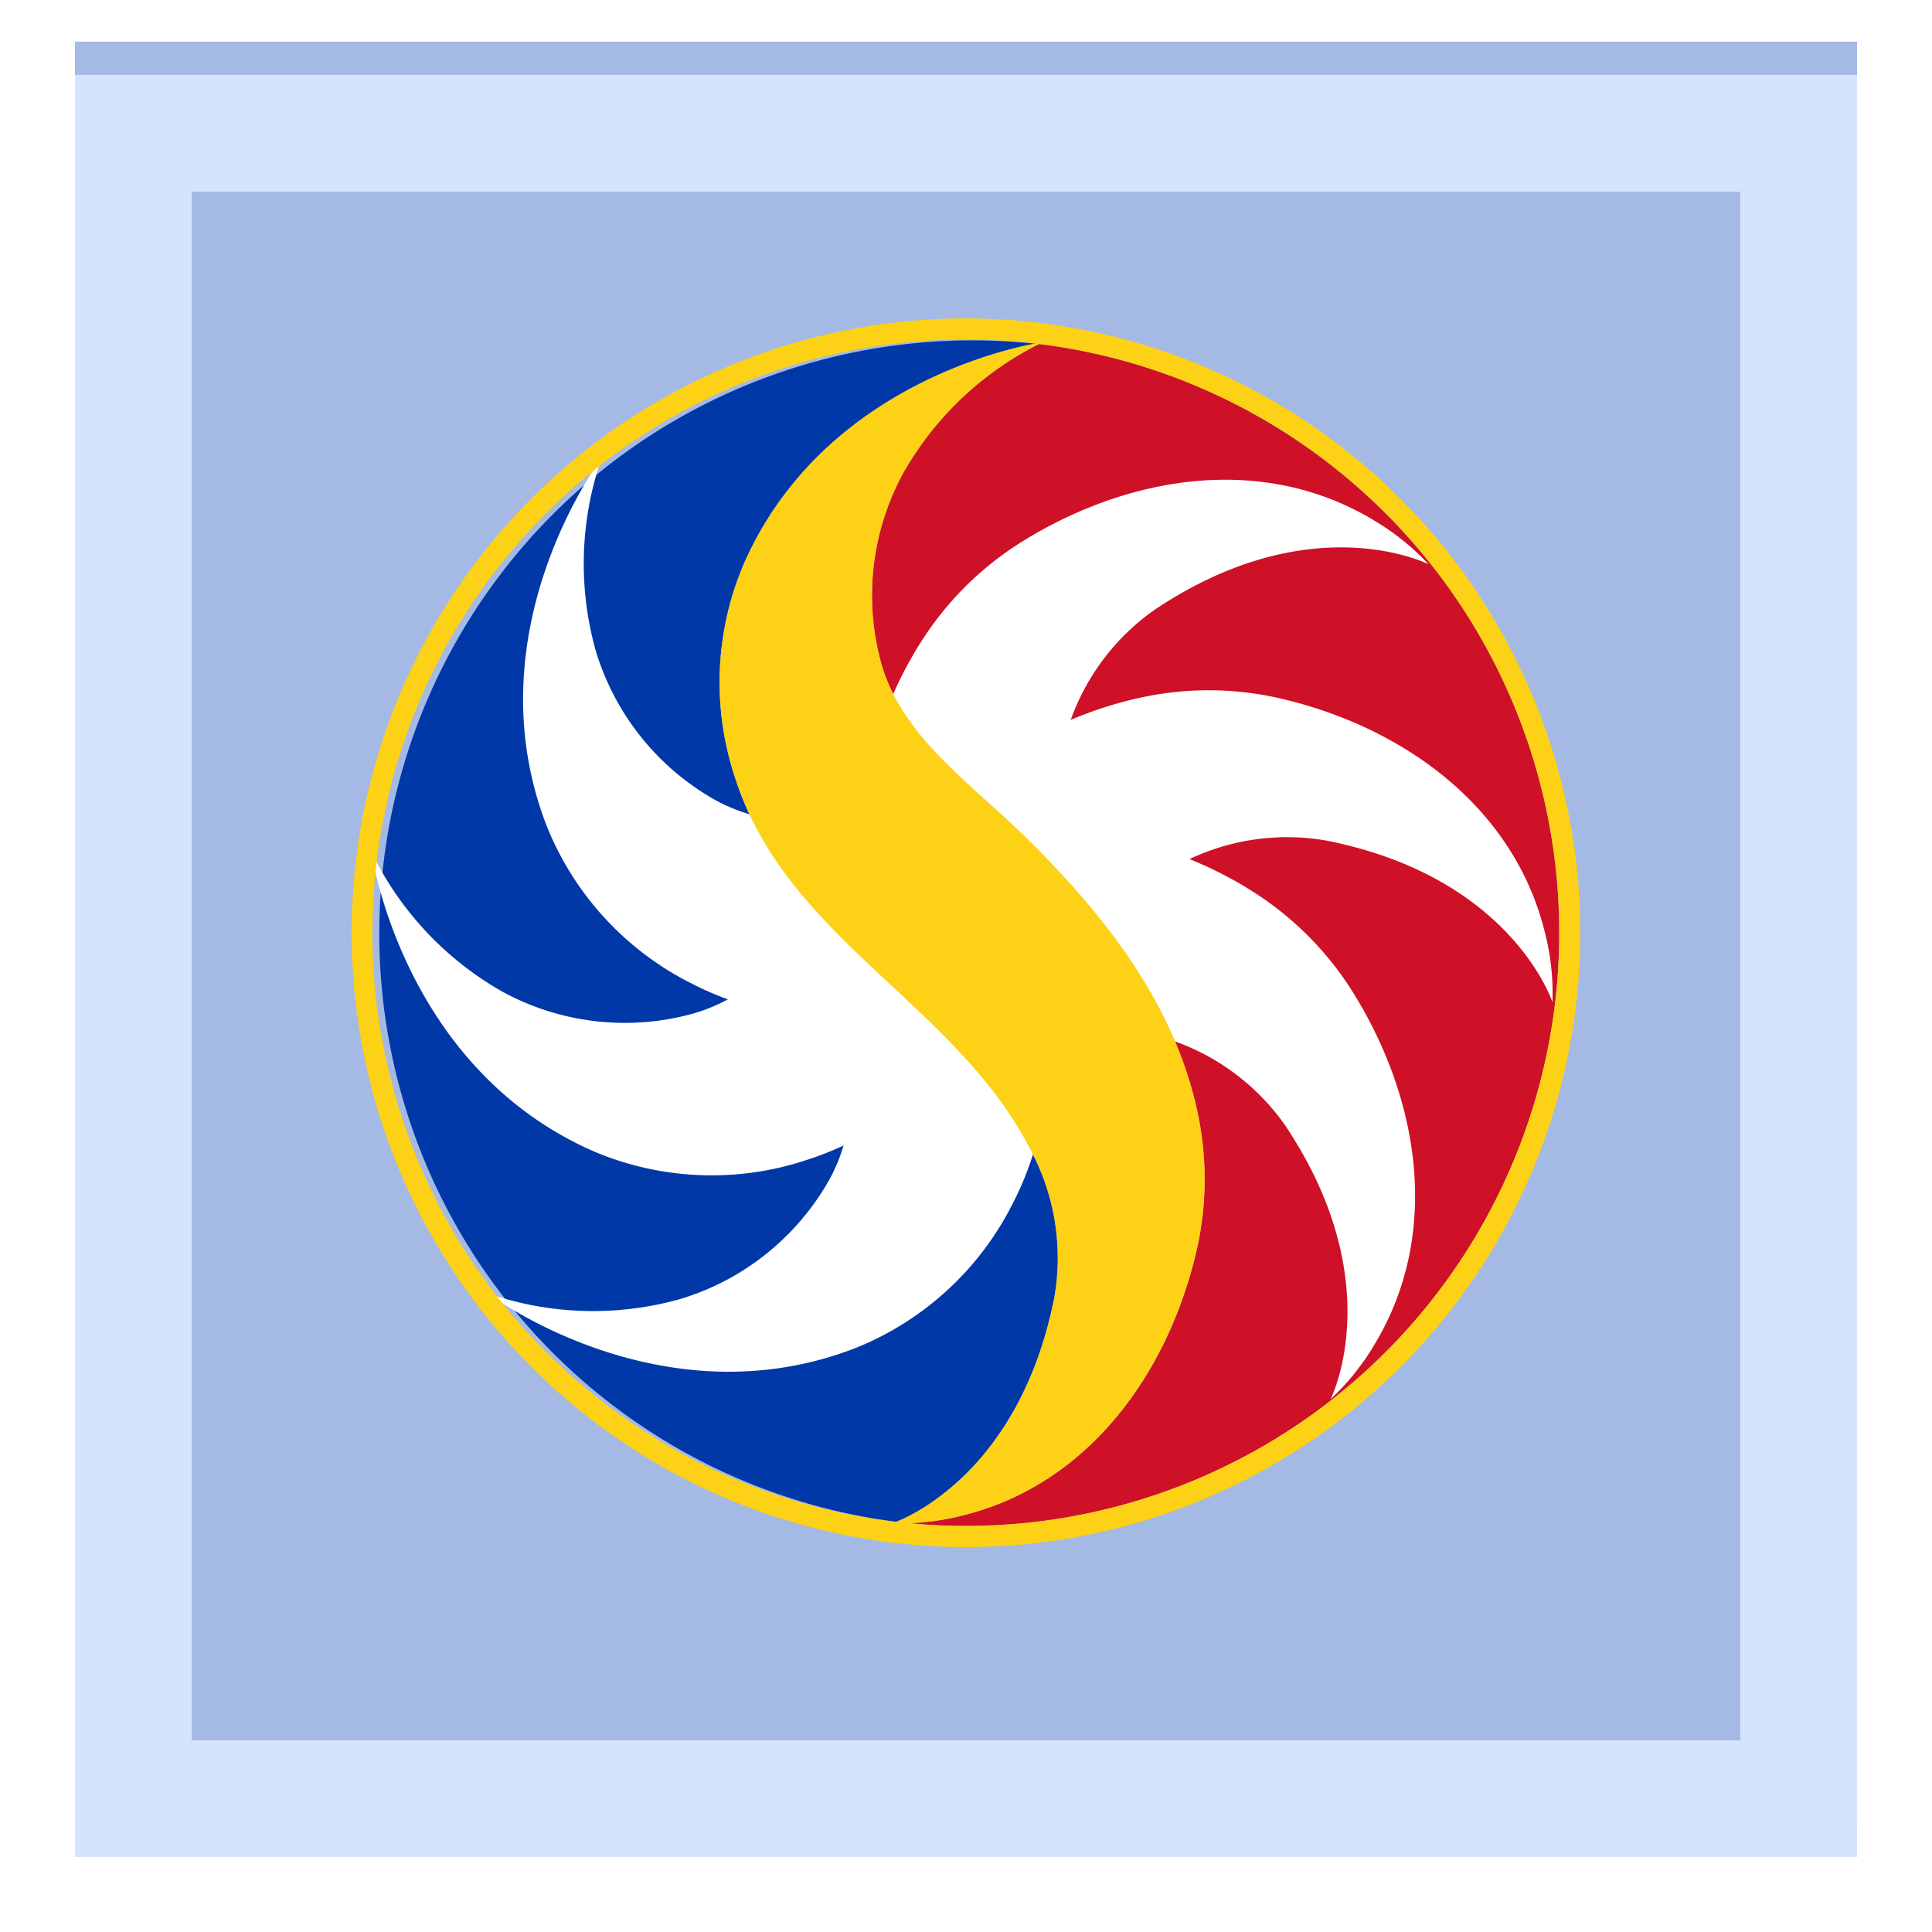 <svg xmlns="http://www.w3.org/2000/svg" xmlns:xlink="http://www.w3.org/1999/xlink" width="116" height="116" viewBox="0 0 116 116"><defs><style>.a{fill:#a4bae5;}.b,.h{fill:none;}.b{stroke:#d6e3ff;stroke-width:7px;}.c{fill:#ce1126;}.d{fill:#0038a8;}.e{fill:#fff;}.f{fill:#fcd116;}.g{stroke:none;}.i{filter:url(#c);}.j{filter:url(#a);}</style><filter id="a" x="0" y="0" width="116" height="116" filterUnits="userSpaceOnUse"><feOffset dy="2" input="SourceAlpha"/><feGaussianBlur stdDeviation="1.5" result="b"/><feFlood flood-opacity="0.22"/><feComposite operator="in" in2="b"/><feComposite in="SourceGraphic"/></filter><filter id="c" x="0" y="0" width="116" height="116" filterUnits="userSpaceOnUse"><feOffset dy="2" input="SourceAlpha"/><feGaussianBlur stdDeviation="1.5" result="d"/><feFlood flood-opacity="0.22"/><feComposite operator="in" in2="d"/><feComposite in="SourceGraphic"/></filter></defs><g transform="translate(-65.5 -213.5)"><rect class="a" width="107" height="107" transform="translate(70 216)"/><g class="j" transform="matrix(1, 0, 0, 1, 65.5, 213.5)"><g class="b" transform="translate(4.5 2.5)"><rect class="g" width="107" height="107"/><rect class="h" x="3.5" y="3.5" width="100" height="100"/></g></g><g transform="translate(-124.786 19.01)"><path class="c" d="M186.472,38.605a35.617,35.617,0,0,1-35.62,35.619c-1.156,0-2.294-.054-3.422-.165a15.124,15.124,0,0,0,3.156-.448c7.677-1.864,12.482-8.666,14.147-16.089a19.251,19.251,0,0,0-.026-8.337c-1.473-6.6-5.808-11.959-10.551-16.575-3.092-3.015-7.137-5.79-8.385-10.131a15.34,15.34,0,0,1,1.287-11.431,19.267,19.267,0,0,1,8.187-7.791,35.62,35.62,0,0,1,31.225,35.346" transform="translate(97.434 211.887)"/><path class="d" d="M174.492,60.652c-1.985,10.064-8.3,13.015-9.5,13.491A35.619,35.619,0,0,1,173.334,3.4c-2.325.44-12.979,2.987-17.489,13.218a18.105,18.105,0,0,0-.5,12.935c3.095,9.557,13.164,13.491,17.639,22.118a13.719,13.719,0,0,1,1.506,8.985" transform="translate(79.103 211.725)"/><path class="e" d="M185.55,62.42a14.751,14.751,0,0,0,2.608-3.231c4.109-6.748,2.7-14.953-1.375-21.379a19.208,19.208,0,0,0-5.916-5.878c-5.705-3.628-12.561-4.346-19.178-4.261-4.318.057-9.14.953-13.092-1.233a15.346,15.346,0,0,1-7.175-8.993,19.318,19.318,0,0,1,.358-11.521s-7.842,10.35-3.288,22.087a18.108,18.108,0,0,0,8.795,9.5c8.947,4.57,18.846.229,28.112,3.164a13.723,13.723,0,0,1,7.418,5.291c6.326,9.433,2.734,16.454,2.734,16.454" transform="translate(84.623 216.08)"/><path class="e" d="M204.438,30.054a14.671,14.671,0,0,0-.44-4.127c-1.867-7.677-8.666-12.482-16.091-14.145a19.133,19.133,0,0,0-8.337.026c-6.6,1.468-11.959,5.808-16.575,10.548-3.015,3.092-5.79,7.137-10.131,8.385a15.341,15.341,0,0,1-11.431-1.287,19.326,19.326,0,0,1-7.9-8.4S135.31,33.919,146.831,39a18.1,18.1,0,0,0,12.937.5c9.557-3.095,13.488-13.161,22.116-17.639a13.707,13.707,0,0,1,8.985-1.5c11.143,2.2,13.568,9.7,13.568,9.7" transform="translate(79.059 224.6)"/><path class="e" d="M192.739,11.5a14.747,14.747,0,0,0-3.231-2.608c-6.748-4.109-14.953-2.7-21.379,1.375a19.208,19.208,0,0,0-5.878,5.916c-3.628,5.705-4.346,12.561-4.261,19.178.057,4.318.953,9.14-1.233,13.092a15.346,15.346,0,0,1-8.993,7.175,19.319,19.319,0,0,1-11.521-.358s10.35,7.842,22.087,3.288a18.108,18.108,0,0,0,9.5-8.795c4.57-8.947.229-18.846,3.164-28.112a13.722,13.722,0,0,1,5.291-7.417c9.433-6.326,16.454-2.734,16.454-2.734" transform="translate(83.32 216.871)"/><path class="f" d="M169.956,2.662a36.885,36.885,0,1,0,36.886,36.884A36.923,36.923,0,0,0,169.956,2.662m0,72.5q-1.734,0-3.419-.165c-.26-.023-.518-.049-.772-.085a35.617,35.617,0,0,1,8.344-70.744c.082.005.162.015.242.028a35.619,35.619,0,0,1-4.395,70.966" transform="translate(78.328 210.947)"/><path class="f" d="M170.325,57.587c-1.666,7.423-6.47,14.222-14.147,16.089a15.272,15.272,0,0,1-3.154.448c-.324.008-.649.008-.973-.008,0,0,.07-.021.2-.075,1.2-.476,7.518-3.427,9.5-13.491a13.719,13.719,0,0,0-1.506-8.985C155.774,42.937,145.7,39,142.61,29.446a18.106,18.106,0,0,1,.5-12.935C147.617,6.278,158.271,3.734,160.6,3.294c.252-.049.407-.07.443-.075-.067.036-.134.067-.2.1a19.267,19.267,0,0,0-8.187,7.791,15.325,15.325,0,0,0-1.285,11.431c1.246,4.341,5.291,7.116,8.385,10.131,4.74,4.616,9.078,9.971,10.548,16.573a19.183,19.183,0,0,1,.026,8.339" transform="translate(91.841 211.822)"/></g><g class="i" transform="matrix(1, 0, 0, 1, 65.5, 213.5)"><g class="b" transform="translate(4.5 2.5)"><rect class="g" width="107" height="107"/><rect class="h" x="3.5" y="3.5" width="100" height="100"/></g></g></g></svg>